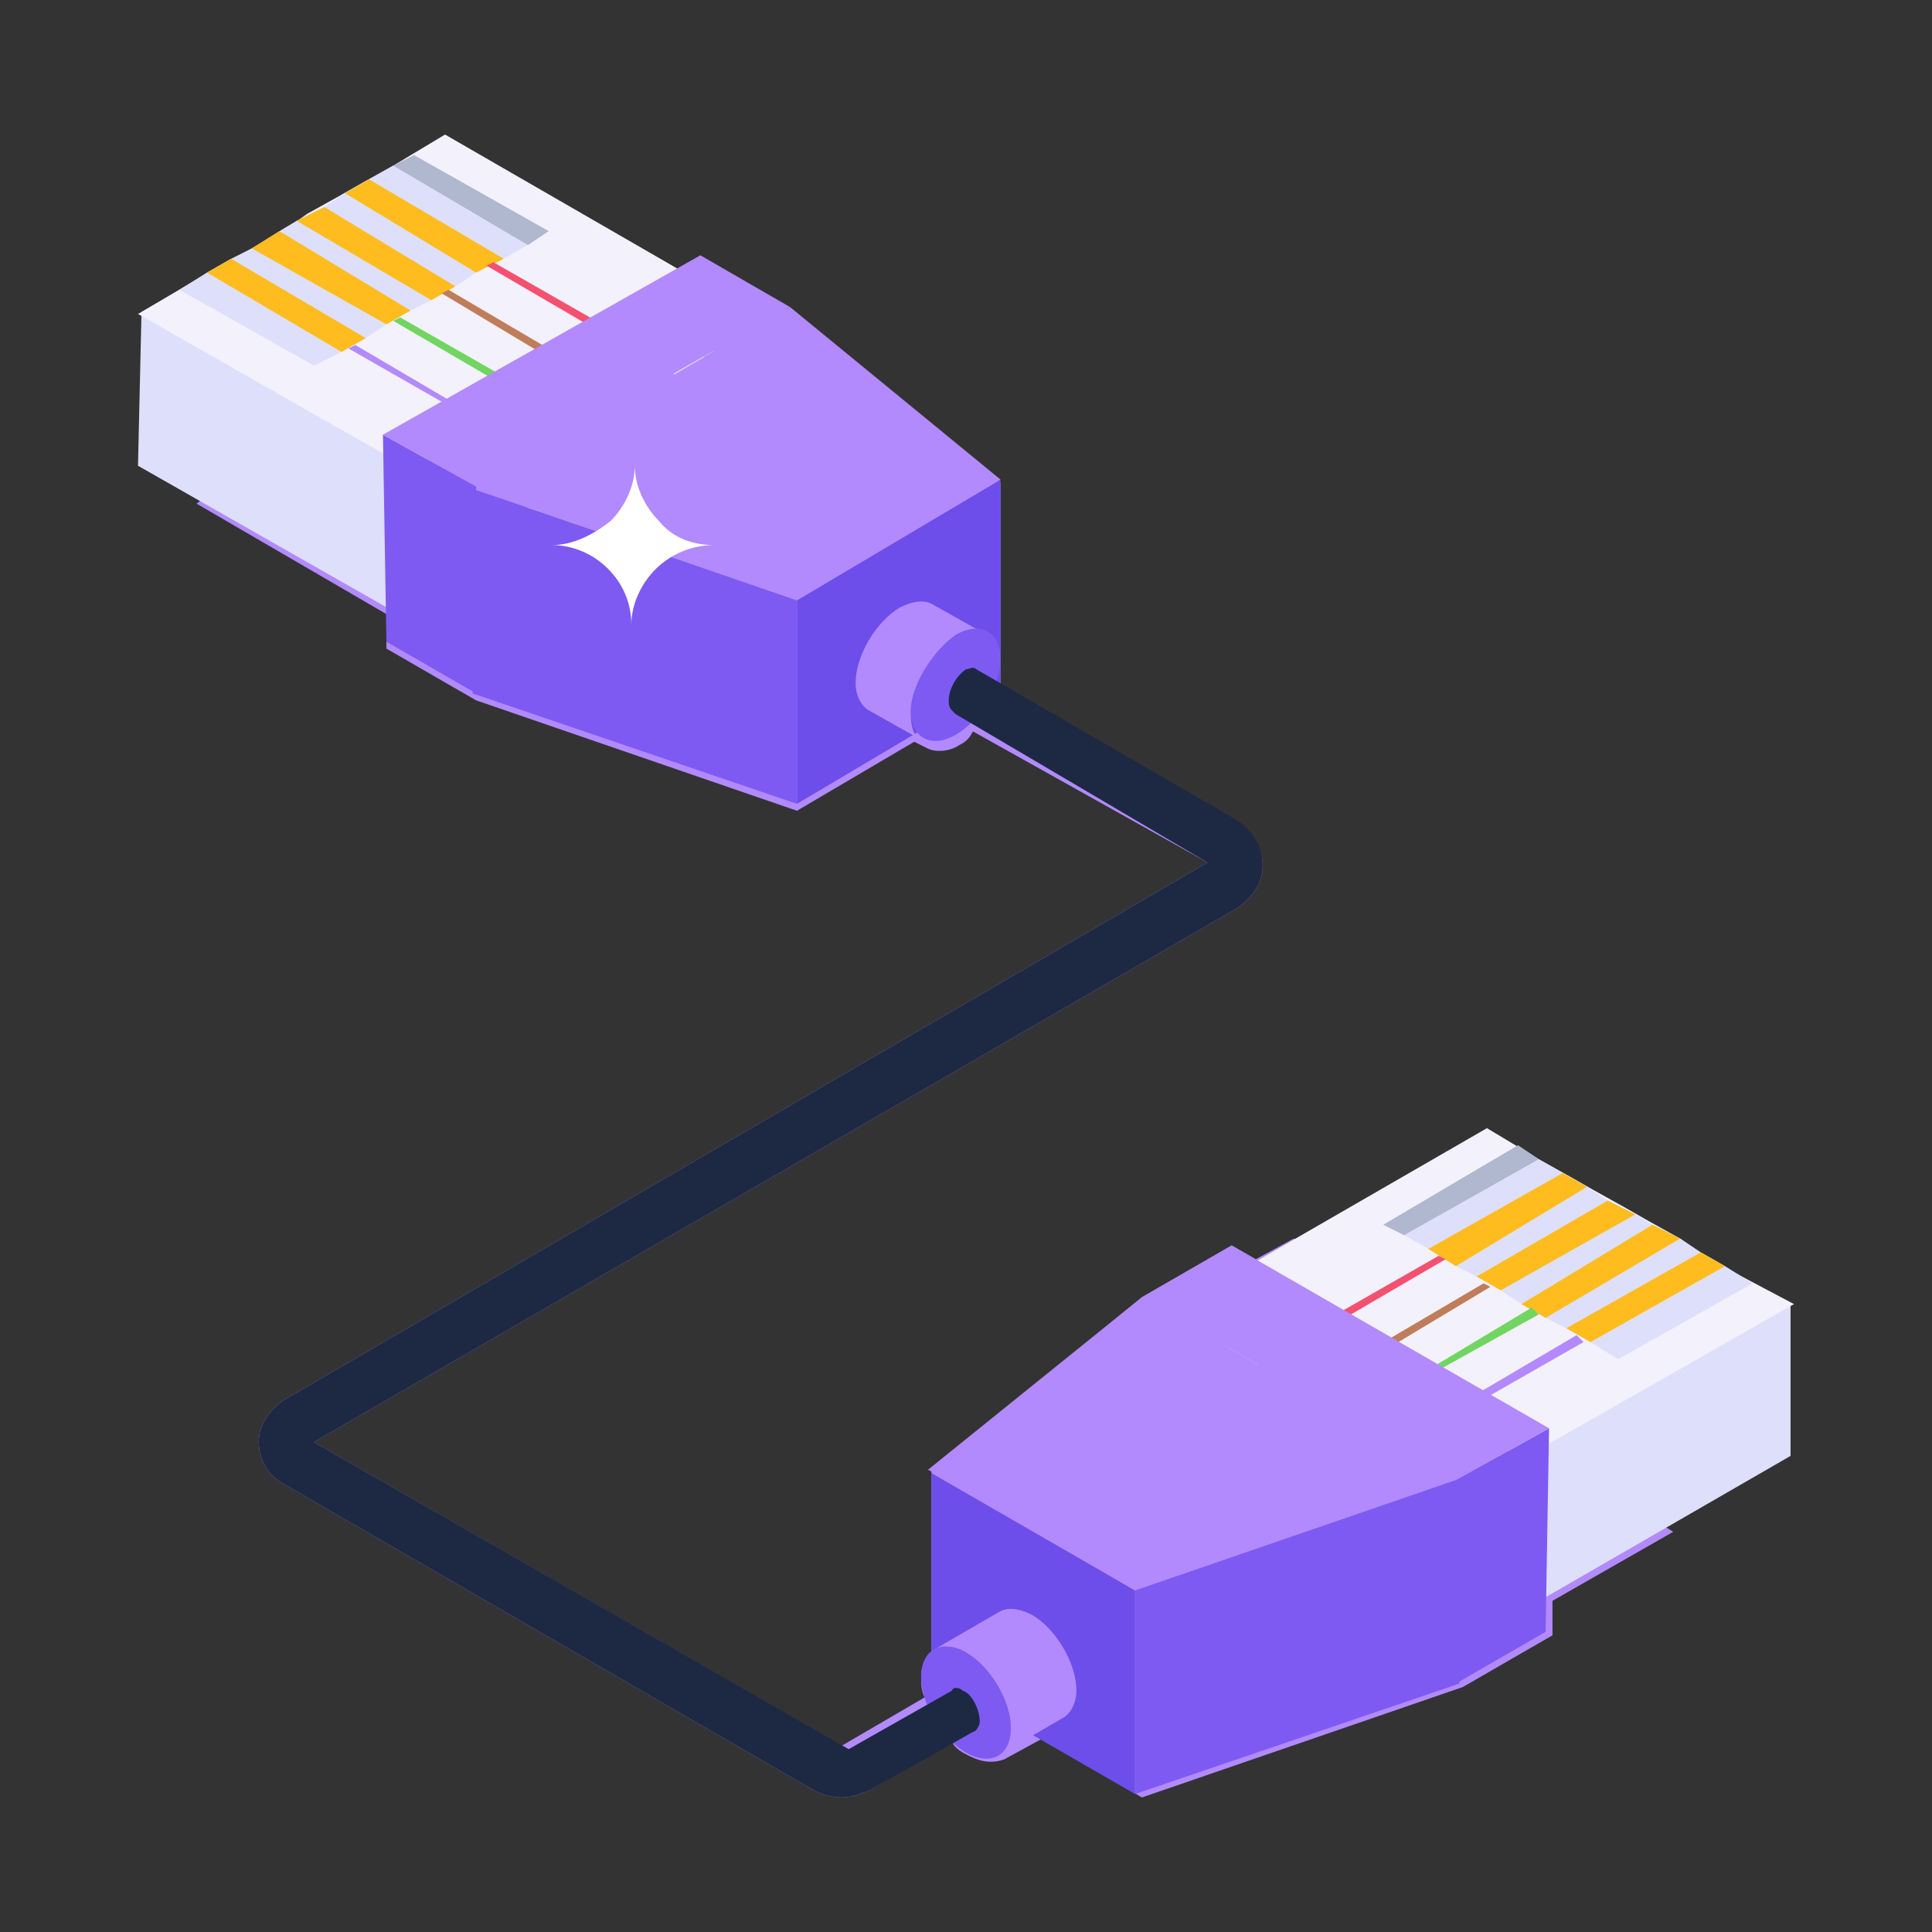 <svg xmlns="http://www.w3.org/2000/svg" version="1.1" xmlns:xlink="http://www.w3.org/1999/xlink" xmlns:svgjs="http://svgjs.com/svgjs" width="512" height="512" x="0" y="0" viewBox="0 0 56 56" style="enable-background:new 0 0 512 512" xml:space="preserve" class=""><rect x="0" y="0" width="56" height="56" fill="#333333" stroke="none"/><g><g xmlns="http://www.w3.org/2000/svg" id="_x32__1_"><g><g><g><path d="m37.5 35.9-1.1.6-.7-.4-2.6 1.5-6.1 5v5.3c-.2.2-.3.4-.3.7 0 .2 0 .4.1.6l-2.4 1.4-15.3-8.8 26.8-15.5c.4-.3.7-.7.7-1.2s-.3-1-.7-1.2l-6.9-4v-.5-.1c0-.1 0-.1 0-.2v-5.1l-6.1-5-2.6-1.5-.7.4-3.5-2c-1.3 1.1-2.9 2.1-4.4 3.3-2 1.7-3.9 3.7-6 5.4l5.5 3.2v1l2.6 1.5 9.3 3.2 3.4-2 .4.2c.2.1.6.1.9-.1.2-.1.3-.2.4-.4l6.8 3.8-26.8 15.6c-.4.3-.7.7-.7 1.2s.3 1 .7 1.2l15.4 8.9c.2.1.5.2.8.2s.5-.1.8-.2l2.4-1.4c.1.2.3.3.5.4.4.2.7.2 1 .1l1.1-.6 2.9 1.7 9.3-3.2 2.6-1.5v-1l3.5-2c-4.1-2.5-7.8-5.3-11-8.5z" fill="#b28afd" data-original="#b28afd" class=""></path></g></g><g><g><g><g><g><g><g><g><g><g><g><g><g enable-background="new"><g><path d="m20.7 8.4v4.4l-8.8 5.2v-4.4z" fill="#b0b8cf" data-original="#b0b8cf"></path></g><g><g><path d="m11.9 13.6v4.4l-7.9-4.5.1-4.4z" fill="#dedffb" data-original="#dedffb" class=""></path></g></g><g><g><path d="m20.7 8.4-8.8 5.2-7.9-4.5 1.7-1 .9-.5.7-.4.9-.5.7-.5.9-.5.7-.4.9-.5 1.5-.9z" fill="#f3f1fc" data-original="#f3f1fc"></path></g><g><g><path d="m20.4 12v-2.9l-2.6 1.5z" fill="#dedffb" data-original="#dedffb" class=""></path></g><g><path d="m12.2 16.8 8.2-4.8-2.6-1.4-5.6 3.2z" fill="#f3f1fc" data-original="#f3f1fc"></path></g></g></g></g></g><g><g enable-background="new"><g><g><path d="m12.2 15.7v-1.9l6.3-3.6 1.6 1z" fill="#b28afd" data-original="#b28afd" class=""></path></g></g><g><g><path d="m20.1 11.2.1.7-8 4.6v-.8z" fill="#986ff9" data-original="#986ff9"></path></g></g></g></g></g></g></g></g></g></g><g><path d="m15.9 6.7-3.9-2.2-.6.3 3.9 2.3z" fill="#b0b8cf" data-original="#b0b8cf"></path></g><g><path d="m15.3 7.1-.7.4-.8.4-.6.4-.7.4-.6.3-.7.4-.6.4-.7.4-.8.4-3.9-2.2.8-.5.7-.4.6-.3.8-.5.5-.3.8-.4.6-.4.7-.4.7-.4z" fill="#dedffb" data-original="#dedffb" class=""></path></g><g><path d="m15.9 6.7-.6.4-3.9-2.3.6-.3z" fill="#b0b8cf" data-original="#b0b8cf"></path></g><g><g><path d="m14.6 7.5-.8.4-3.8-2.3.7-.4z" fill="#febc1f" data-original="#febc1f" class=""></path></g></g><g><path d="m13.2 8.3-.7.4-3.9-2.3.8-.4z" fill="#febc1f" data-original="#febc1f" class=""></path></g><g><path d="m11.9 9-.7.4-3.9-2.2.8-.5z" fill="#febc1f" data-original="#febc1f" class=""></path></g><g><path d="m10.6 9.8-.7.4-3.9-2.3.7-.4z" fill="#febc1f" data-original="#febc1f" class=""></path></g><g><g><g><path d="m17.8 9.6-.1.2-3.6-2.1.2-.1z" fill="#f45170" data-original="#f45170"></path></g></g></g><g><g><g><path d="m16.4 10.4-.1.2-3.5-2.1.2-.1z" fill="#bf7d5a" data-original="#bf7d5a"></path></g></g></g><g><g><g><path d="m15.1 11.2-.1.2-3.6-2.1.2-.1z" fill="#72d561" data-original="#72d561"></path></g></g></g><g><g><g><path d="m13.7 12-.1.1-3.5-2 .2-.1z" fill="#b28afd" data-original="#b28afd" class=""></path></g></g></g></g><g enable-background="new"><g><g><path d="m11.1 12.6.1 6 2.6 1.5v-6z" fill="#7e5af2" data-original="#7e5af2" class=""></path></g></g></g><g><g enable-background="new"><g><g><g><path d="m29 13.9v5.9l-5.9 3.5v-5.9z" fill="#6d4eea" data-original="#6d4eea"></path></g></g></g><g><g><g><path d="m23.1 17.4v5.9l-9.4-3.2.1-5.9z" fill="#7e5af2" data-original="#7e5af2" class=""></path></g></g></g><g><g><g><path d="m22.9 8.9 6.1 5-5.9 3.5-9.3-3.2z" fill="#b28afd" data-original="#b28afd" class=""></path></g></g></g></g></g><g><g><path d="m11.1 12.6 2.7 1.5 9.1-5.2-2.6-1.5z" fill="#b28afd" data-original="#b28afd" class=""></path></g></g></g><g><g><g><g><g><g><g><g><g><g enable-background="new"><g><path d="m35.3 37.2v4.4l8.8 5.2v-4.5z" fill="#b0b8cf" data-original="#b0b8cf"></path></g><g><g><path d="m44.1 42.3v4.4l7.8-4.5v-4.4c-3 .7-5.5 2.3-7.8 4.5z" fill="#dedffb" data-original="#dedffb" class=""></path></g></g><g><g><path d="m35.3 37.2 8.8 5.1 7.9-4.5-1.7-.9-.9-.5-.7-.5-.9-.5-.7-.4-.9-.5-.7-.4-.9-.5-1.5-.9z" fill="#f3f1fc" data-original="#f3f1fc"></path></g><g><g><path d="m35.6 40.8v-3l2.6 1.5z" fill="#dedffb" data-original="#dedffb" class=""></path></g><g><path d="m43.8 45.5-8.2-4.7 2.6-1.5 5.6 3.3z" fill="#f3f1fc" data-original="#f3f1fc"></path></g></g></g></g></g><g><g enable-background="new"><g><g><path d="m43.8 44.5v-1.9l-6.3-3.7-1.6 1z" fill="#b28afd" data-original="#b28afd" class=""></path></g></g><g><g><path d="m35.9 39.9-.1.8 8 4.6v-.8z" fill="#986ff9" data-original="#986ff9"></path></g></g></g></g></g></g></g></g></g></g><g><path d="m40.1 35.5 3.9-2.3.6.4-3.9 2.2z" fill="#b0b8cf" data-original="#b0b8cf"></path></g><g><path d="m40.7 35.8.7.4.8.5.6.3.7.4.6.4.7.4.6.3.7.4.8.5 3.9-2.2-.8-.5-.7-.4-.6-.4-.8-.4-.5-.3-.8-.4-.6-.4-.7-.4-.7-.4z" fill="#dedffb" data-original="#dedffb" class=""></path></g><g><path d="m40.1 35.5.6.3 3.9-2.2-.6-.4z" fill="#b0b8cf" data-original="#b0b8cf"></path></g><g><g><path d="m41.4 36.2.8.5 3.8-2.3-.7-.4z" fill="#febc1f" data-original="#febc1f" class=""></path></g></g><g><path d="m42.8 37 .7.4 3.9-2.2-.8-.4z" fill="#febc1f" data-original="#febc1f" class=""></path></g><g><path d="m44.1 37.8.7.4 3.9-2.3-.8-.4z" fill="#febc1f" data-original="#febc1f" class=""></path></g><g><path d="m45.4 38.5.7.4 3.9-2.2-.7-.4z" fill="#febc1f" data-original="#febc1f" class=""></path></g><g><g><g><path d="m38.2 38.4.1.2 3.6-2.1-.2-.1z" fill="#f45170" data-original="#f45170"></path></g></g></g><g><g><g><path d="m39.6 39.2.1.2 3.5-2.1-.2-.1z" fill="#bf7d5a" data-original="#bf7d5a"></path></g></g></g><g><g><g><path d="m40.9 40 .1.1 3.6-2-.2-.2z" fill="#72d561" data-original="#72d561"></path></g></g></g><g><g><g><path d="m42.3 40.7.1.2 3.5-2-.2-.2z" fill="#b28afd" data-original="#b28afd" class=""></path></g></g></g></g><g enable-background="new"><g><g><path d="m44.9 41.4-.1 5.9-2.6 1.5v-5.9z" fill="#7e5af2" data-original="#7e5af2" class=""></path></g></g></g><g><g enable-background="new"><g><g><g><path d="m27 42.7v5.9l5.9 3.4v-5.9z" fill="#6d4eea" data-original="#6d4eea"></path></g></g></g><g><g><g><path d="m33.1 37.6-6.2 5 6 3.5c3.5 1.2 6.8 1.1 9.3-3.2z" fill="#b28afd" data-original="#b28afd" class=""></path></g></g></g></g></g><g><g><path d="m44.9 41.4-2.7 1.5-9.1-5.3 2.6-1.5z" fill="#b28afd" data-original="#b28afd" class=""></path></g></g></g></g><g><g><g><g><g enable-background="new"><g><g><path d="m28.6 18.4c-.2-.1-.6-.1-.9.1-.7.4-1.3 1.4-1.3 2.2 0 .4.1.7.4.8l-1.6-.9c-.2-.1-.4-.4-.4-.8 0-.8.6-1.8 1.3-2.2.4-.2.7-.2.9-.1z" fill="#b28afd" data-original="#b28afd" class=""></path></g></g><g><g><path d="m27.7 18.4c.7-.4 1.3-.1 1.3.7s-.6 1.8-1.3 2.2-1.3.1-1.3-.7c0-.7.6-1.7 1.3-2.2z" fill="#7e5af2" data-original="#7e5af2" class=""></path></g></g></g></g></g></g><g><g><g><g enable-background="new"><g><g><path d="m27.1 47.8c.2-.1.6-.1.9.1.7.4 1.3 1.4 1.3 2.2 0 .4-.1.7-.4.8l1.9-1.1c.2-.1.4-.4.4-.8 0-.8-.6-1.8-1.3-2.2-.4-.2-.7-.2-.9-.1z" fill="#b28afd" data-original="#b28afd" class=""></path></g></g><g><g><path d="m28 47.9c-.7-.4-1.3-.1-1.3.7s.6 1.8 1.3 2.2 1.3.1 1.3-.7-.6-1.8-1.3-2.2z" fill="#7e5af2" data-original="#7e5af2" class=""></path></g></g></g></g></g></g><g><g><g><path d="m35.9 23.8-7.6-4.4c-.1-.1-.2 0-.3 0-.3.2-.5.6-.5.9 0 .1 0 .2.1.3 0 0 .1.1.1.1l7.3 4.3-26.8 15.6c-.4.3-.7.7-.7 1.2s.3 1 .7 1.2l15.4 8.9c.2.1.5.2.8.2s.5-.1.8-.2l3-1.7c.1 0 .2-.2.2-.3 0-.3-.2-.8-.5-.9-.1-.1-.3-.1-.3 0l-3 1.7-15.5-8.9 26.8-15.5c.4-.3.7-.7.7-1.2 0-.6-.3-1-.7-1.3z" fill="#1d2943" data-original="#1d2943" class=""></path></g></g></g></g></g><g><path d="m20.7 15.8c-.7 0-1.3.3-1.7.7s-.7 1-.7 1.6c0-1.3-1.1-2.3-2.3-2.3.6 0 1.2-.3 1.7-.7.4-.4.7-1 .7-1.6 0 .6.3 1.2.7 1.6.4.5 1 .7 1.6.7z" fill="#ffffff" data-original="#ffffff"></path></g></g></g><g id="_x32_"><g><g><path d="m32.9 46.1v5.9l9.4-3.2-.1-5.9z" fill="#7e5af2" data-original="#7e5af2" class=""></path></g></g></g></g></g></svg>